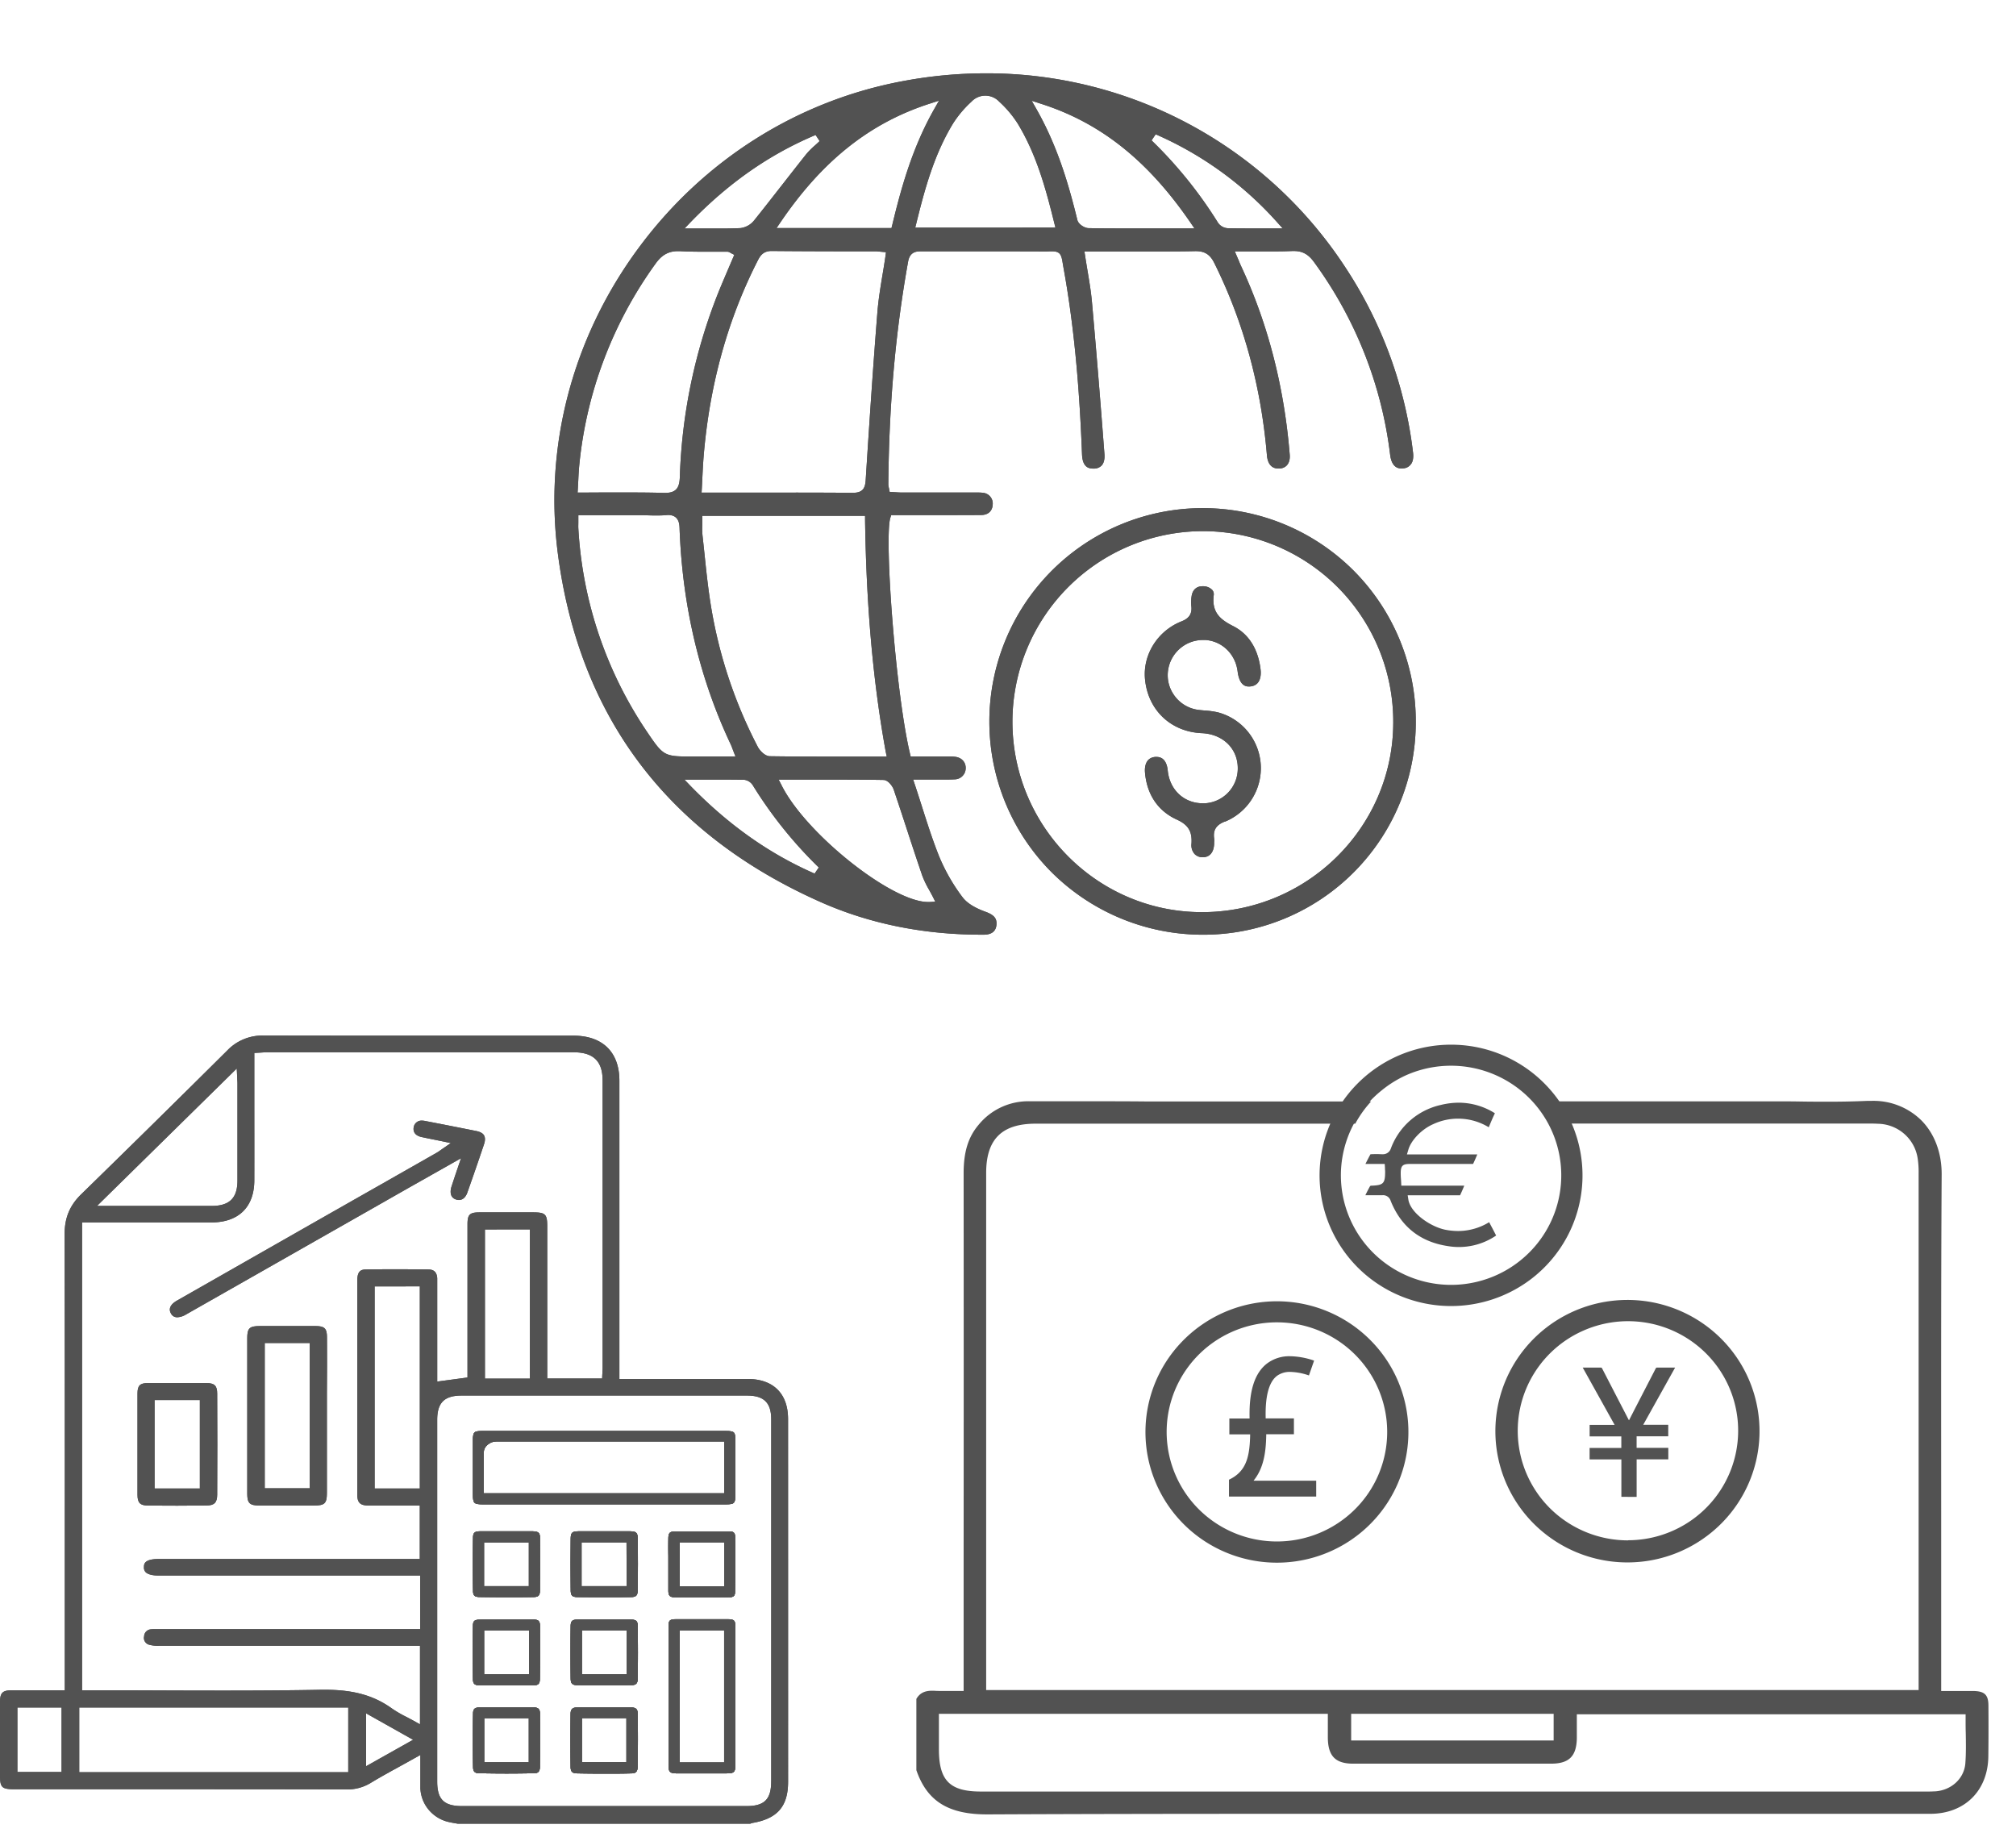 <svg xmlns="http://www.w3.org/2000/svg" width="220" height="200" fill="none"><g fill="#525252" clip-path="url(#a)"><path d="M154.2 49.38a46.663 46.663 0 0 0-7.305-20.08A46.753 46.753 0 0 0 107.563 8c-2.96.005-5.913.277-8.824.814C87.091 10.93 76.743 17.456 69.6 27.18c-7.142 9.725-10.255 21.573-8.714 33.298 2.336 17.768 11.974 30.537 28.646 37.948 5.328 2.369 11.242 3.571 17.584 3.571h.25c.61 0 1.332-.204 1.379-1.137.026-.566-.165-.99-1.198-1.363-1.22-.443-2.033-.962-2.507-1.586a20.252 20.252 0 0 1-2.562-4.474c-.701-1.755-1.267-3.53-1.866-5.411-.252-.79-.511-1.603-.783-2.422l-.18-.535h3.053c.571 0 1.035 0 1.46-.023a1.22 1.22 0 0 0 1.22-1.149c.046-.685-.407-1.22-1.139-1.311a5.552 5.552 0 0 0-.718-.037h-4.148l-.073-.311c-1.576-6.615-2.828-23.633-2.14-25.746l.09-.28h5.968c1.542 0 2.731 0 3.851-.012.761 0 1.23-.438 1.259-1.157a1.173 1.173 0 0 0-1.066-1.267 4.229 4.229 0 0 0-.555-.029h-8.232c-.26 0-.515-.018-.759-.034l-.315-.019-.317-.016-.061-.311a3.723 3.723 0 0 0-.04-.187 1.359 1.359 0 0 1-.047-.313c.073-8.69.78-16.654 2.163-24.34.203-1.1.966-1.1 1.423-1.1h7.914c1.807 0 3.613.003 5.418.01h.063c.23 0 .425 0 .588-.01h.327c.923 0 1.001.473 1.143 1.335.026.153.055.328.091.529 1.066 5.898 1.704 12.33 2.007 20.273.053 1.391.688 1.57 1.234 1.57h.031a1.162 1.162 0 0 0 .878-.336c.242-.266.348-.697.305-1.248-.482-6.32-.915-11.592-1.364-16.605-.102-1.12-.285-2.222-.482-3.39-.089-.543-.181-1.092-.266-1.65l-.071-.467h7.291c1.917 0 3.395 0 4.796-.032h.067c.972 0 1.554.37 2.007 1.277 3.18 6.377 5.116 13.44 5.752 20.993.057.663.32 1.452 1.249 1.452h.154c.753-.063 1.157-.628 1.086-1.511-.594-7.34-2.354-14.21-5.236-20.424a11.812 11.812 0 0 1-.311-.717c-.061-.143-.126-.3-.203-.474l-.244-.568h4.016c.886 0 1.604-.012 2.265-.042h.166c.928 0 1.582.355 2.186 1.19a44.635 44.635 0 0 1 8.318 21.03c.181 1.502.986 1.506 1.253 1.506.072 0 .145-.005.217-.013a1.089 1.089 0 0 0 .765-.406c.246-.277.335-.745.264-1.32ZM75.367 24.238c4.146-4.282 8.605-7.394 13.637-9.509l.439.667c-.16.157-.327.31-.494.46a8.47 8.47 0 0 0-.964.966c-.872 1.096-1.75 2.22-2.6 3.309-1.017 1.297-2.06 2.643-3.11 3.947-.37.451-.9.743-1.48.813-.652.03-1.347.045-2.254.045h-3.842l.668-.698Zm21.261 3.724c-.1.671-.203 1.336-.315 1.979-.234 1.423-.453 2.747-.563 4.106-.427 5.356-.813 11.01-1.279 18.33-.055.887-.305 1.4-1.409 1.4h-.03a853.873 853.873 0 0 0-6.913-.023h-9.557l.025-.429c.022-.407.04-.79.059-1.175.04-.83.079-1.613.144-2.406.645-7.773 2.643-14.955 5.923-21.353.248-.484.588-1.002 1.476-1.002h.022c2.719.028 5.49.032 8.156.038h3.22c.132.002.264.012.395.029l.27.026.431.037-.055.443Zm.143 54.598h-5.614c-2.115 0-4.615 0-7.13-.038-.55 0-1.107-.61-1.328-1.017a50.983 50.983 0 0 1-5.05-14.984c-.343-1.987-.556-4.02-.761-5.989-.074-.703-.147-1.407-.226-2.109a8.197 8.197 0 0 1-.02-1.163v-.97h17.76v.407c.134 9.454.874 17.76 2.265 25.39l.104.473ZM63.057 53.33c.019-.304.033-.597.047-.885.03-.61.06-1.202.12-1.794a44.983 44.983 0 0 1 8.304-21.863c.49-.684 1.163-1.381 2.44-1.381h.242c.903.055 1.816.06 2.51.06h2.644a.61.61 0 0 1 .336.115l.093.053.338.172-.149.348c-.161.378-.323.757-.486 1.135-.345.813-.703 1.643-1.04 2.47a59.463 59.463 0 0 0-4.27 20.32c-.04 1.054-.32 1.707-1.603 1.707h-.128c-1.11-.033-2.326-.047-3.822-.047h-2.52c-.872 0-1.752.01-2.643.01h-.439l.026-.42Zm7.64 26.66a44.03 44.03 0 0 1-7.585-22.341c-.012-.204 0-.407 0-.643V56.229h6.865c.28 0 .56 0 .843.01.283.01.553.013.83.013.407 0 .73-.013 1.035-.037.072-.01.145-.016.217-.018 1.206 0 1.243 1.016 1.257 1.444.3 8.453 2.18 16.392 5.583 23.59.061.13.108.256.175.428.035.096.075.204.128.34l.216.553h-4.782c-2.955.008-3.089-.063-4.783-2.562ZM88.897 95.33c-4.94-2.161-9.37-5.287-13.535-9.558l-.673-.7h3.66c.845 0 1.848 0 2.87.023a1.301 1.301 0 0 1 .946.62 46.772 46.772 0 0 0 7.186 8.948l-.454.667Zm8.641-9.137c.496 1.465.984 2.955 1.456 4.399.53 1.627 1.08 3.294 1.641 4.934.204.54.453 1.063.746 1.561.134.244.273.497.407.753l.278.555-.61.035h-.176c-4.002 0-13.42-7.525-16.006-12.773l-.303-.584h4.973c1.924 0 4.193 0 6.458.038.539.003 1.012.714 1.136 1.076v.006Zm-.177-61.618-.075.311H84.744l.431-.636c4.575-6.728 9.76-10.842 16.301-12.946l.994-.32-.516.908c-2.45 4.313-3.654 8.81-4.591 12.685v-.002Zm2.516.267.126-.505c.935-3.793 1.946-7.475 3.987-10.841a11.858 11.858 0 0 1 2.019-2.398 2.075 2.075 0 0 1 3.036 0 11.843 11.843 0 0 1 2.017 2.392c2.033 3.347 3.049 7.038 3.987 10.841l.126.504-15.298.007Zm25.924.083h-3.254c-1.026 0-2.378 0-3.743-.03-.449 0-1.12-.426-1.232-.88-.949-3.877-2.149-8.028-4.473-12.12l-.512-.902.98.32c6.506 2.067 11.695 6.19 16.347 12.977l.435.637-4.548-.002Zm13.263 0h-2.475c-.712 0-1.649 0-2.609-.022a1.384 1.384 0 0 1-1.059-.594 47.148 47.148 0 0 0-7.253-8.989l.448-.665a38.236 38.236 0 0 1 13.251 9.593l.609.679-.912-.002Z"/><path d="M154.2 49.38a46.663 46.663 0 0 0-7.305-20.08A46.753 46.753 0 0 0 107.563 8c-2.96.005-5.913.277-8.824.814C87.091 10.93 76.743 17.456 69.6 27.18c-7.142 9.725-10.255 21.573-8.714 33.298 2.336 17.768 11.974 30.537 28.646 37.948 5.328 2.369 11.242 3.571 17.584 3.571h.25c.61 0 1.332-.204 1.379-1.137.026-.566-.165-.99-1.198-1.363-1.22-.443-2.033-.962-2.507-1.586a20.252 20.252 0 0 1-2.562-4.474c-.701-1.755-1.267-3.53-1.866-5.411-.252-.79-.511-1.603-.783-2.422l-.18-.535h3.053c.571 0 1.035 0 1.46-.023a1.22 1.22 0 0 0 1.22-1.149c.046-.685-.407-1.22-1.139-1.311a5.552 5.552 0 0 0-.718-.037h-4.148l-.073-.311c-1.576-6.615-2.828-23.633-2.14-25.746l.09-.28h5.968c1.542 0 2.731 0 3.851-.012.761 0 1.23-.438 1.259-1.157a1.173 1.173 0 0 0-1.066-1.267 4.229 4.229 0 0 0-.555-.029h-8.232c-.26 0-.515-.018-.759-.034l-.315-.019-.317-.016-.061-.311a3.723 3.723 0 0 0-.04-.187 1.359 1.359 0 0 1-.047-.313c.073-8.69.78-16.654 2.163-24.34.203-1.1.966-1.1 1.423-1.1h7.914c1.807 0 3.613.003 5.418.01h.063c.23 0 .425 0 .588-.01h.327c.923 0 1.001.473 1.143 1.335.026.153.055.328.091.529 1.066 5.898 1.704 12.33 2.007 20.273.053 1.391.688 1.57 1.234 1.57h.031a1.162 1.162 0 0 0 .878-.336c.242-.266.348-.697.305-1.248-.482-6.32-.915-11.592-1.364-16.605-.102-1.12-.285-2.222-.482-3.39-.089-.543-.181-1.092-.266-1.65l-.071-.467h7.291c1.917 0 3.395 0 4.796-.032h.067c.972 0 1.554.37 2.007 1.277 3.18 6.377 5.116 13.44 5.752 20.993.057.663.32 1.452 1.249 1.452h.154c.753-.063 1.157-.628 1.086-1.511-.594-7.34-2.354-14.21-5.236-20.424a11.812 11.812 0 0 1-.311-.717c-.061-.143-.126-.3-.203-.474l-.244-.568h4.016c.886 0 1.604-.012 2.265-.042h.166c.928 0 1.582.355 2.186 1.19a44.635 44.635 0 0 1 8.318 21.03c.181 1.502.986 1.506 1.253 1.506.072 0 .145-.005.217-.013a1.089 1.089 0 0 0 .765-.406c.246-.277.335-.745.264-1.32ZM75.367 24.238c4.146-4.282 8.605-7.394 13.637-9.509l.439.667c-.16.157-.327.31-.494.46a8.47 8.47 0 0 0-.964.966c-.872 1.096-1.75 2.22-2.6 3.309-1.017 1.297-2.06 2.643-3.11 3.947-.37.451-.9.743-1.48.813-.652.03-1.347.045-2.254.045h-3.842l.668-.698Zm21.261 3.724c-.1.671-.203 1.336-.315 1.979-.234 1.423-.453 2.747-.563 4.106-.427 5.356-.813 11.01-1.279 18.33-.055.887-.305 1.4-1.409 1.4h-.03a853.873 853.873 0 0 0-6.913-.023h-9.557l.025-.429c.022-.407.04-.79.059-1.175.04-.83.079-1.613.144-2.406.645-7.773 2.643-14.955 5.923-21.353.248-.484.588-1.002 1.476-1.002h.022c2.719.028 5.49.032 8.156.038h3.22c.132.002.264.012.395.029l.27.026.431.037-.055.443Zm.143 54.598h-5.614c-2.115 0-4.615 0-7.13-.038-.55 0-1.107-.61-1.328-1.017a50.983 50.983 0 0 1-5.05-14.984c-.343-1.987-.556-4.02-.761-5.989-.074-.703-.147-1.407-.226-2.109a8.197 8.197 0 0 1-.02-1.163v-.97h17.76v.407c.134 9.454.874 17.76 2.265 25.39l.104.473ZM63.057 53.33c.019-.304.033-.597.047-.885.03-.61.06-1.202.12-1.794a44.983 44.983 0 0 1 8.304-21.863c.49-.684 1.163-1.381 2.44-1.381h.242c.903.055 1.816.06 2.51.06h2.644a.61.61 0 0 1 .336.115l.093.053.338.172-.149.348c-.161.378-.323.757-.486 1.135-.345.813-.703 1.643-1.04 2.47a59.463 59.463 0 0 0-4.27 20.32c-.04 1.054-.32 1.707-1.603 1.707h-.128c-1.11-.033-2.326-.047-3.822-.047h-2.52c-.872 0-1.752.01-2.643.01h-.439l.026-.42Zm7.64 26.66a44.03 44.03 0 0 1-7.585-22.341c-.012-.204 0-.407 0-.643V56.229h6.865c.28 0 .56 0 .843.01.283.01.553.013.83.013.407 0 .73-.013 1.035-.037.072-.01.145-.016.217-.018 1.206 0 1.243 1.016 1.257 1.444.3 8.453 2.18 16.392 5.583 23.59.061.13.108.256.175.428.035.096.075.204.128.34l.216.553h-4.782c-2.955.008-3.089-.063-4.783-2.562ZM88.897 95.33c-4.94-2.161-9.37-5.287-13.535-9.558l-.673-.7h3.66c.845 0 1.848 0 2.87.023a1.301 1.301 0 0 1 .946.62 46.772 46.772 0 0 0 7.186 8.948l-.454.667Zm8.641-9.137c.496 1.465.984 2.955 1.456 4.399.53 1.627 1.08 3.294 1.641 4.934.204.54.453 1.063.746 1.561.134.244.273.497.407.753l.278.555-.61.035h-.176c-4.002 0-13.42-7.525-16.006-12.773l-.303-.584h4.973c1.924 0 4.193 0 6.458.038.539.003 1.012.714 1.136 1.076v.006Zm-.177-61.618-.075.311H84.744l.431-.636c4.575-6.728 9.76-10.842 16.301-12.946l.994-.32-.516.908c-2.45 4.313-3.654 8.81-4.591 12.685v-.002Zm2.516.267.126-.505c.935-3.793 1.946-7.475 3.987-10.841a11.858 11.858 0 0 1 2.019-2.398 2.075 2.075 0 0 1 3.036 0 11.843 11.843 0 0 1 2.017 2.392c2.033 3.347 3.049 7.038 3.987 10.841l.126.504-15.298.007Zm25.924.083h-3.254c-1.026 0-2.378 0-3.743-.03-.449 0-1.12-.426-1.232-.88-.949-3.877-2.149-8.028-4.473-12.12l-.512-.902.98.32c6.506 2.067 11.695 6.19 16.347 12.977l.435.637-4.548-.002Zm13.263 0h-2.475c-.712 0-1.649 0-2.609-.022a1.384 1.384 0 0 1-1.059-.594 47.148 47.148 0 0 0-7.253-8.989l.448-.665a38.236 38.236 0 0 1 13.251 9.593l.609.679-.912-.002Z"/><path d="M147.708 62.259a23.284 23.284 0 0 0-32.934.023 23.296 23.296 0 0 0 .024 32.94A23.405 23.405 0 0 0 131.415 102a23.181 23.181 0 0 0 23.084-23.204 23.264 23.264 0 0 0-6.791-16.537ZM131.18 99.537h-.065c-11.399-.025-20.654-9.38-20.632-20.834a20.817 20.817 0 0 1 20.788-20.743h.01a20.79 20.79 0 0 1 20.76 20.911c-.025 11.397-9.382 20.666-20.861 20.666Z"/><path d="M147.708 62.259a23.284 23.284 0 0 0-32.934.023 23.296 23.296 0 0 0 .024 32.94A23.405 23.405 0 0 0 131.415 102a23.181 23.181 0 0 0 23.084-23.204 23.264 23.264 0 0 0-6.791-16.537ZM131.18 99.537h-.065c-11.399-.025-20.654-9.38-20.632-20.834a20.817 20.817 0 0 1 20.788-20.743h.01a20.79 20.79 0 0 1 20.76 20.911c-.025 11.397-9.382 20.666-20.861 20.666Z"/><path d="M133.652 89.656c-.933.364-1.289.933-1.155 1.846.013.129.013.258 0 .386v.153c-.024.956-.478 1.505-1.246 1.505a1.2 1.2 0 0 1-.899-.364 1.451 1.451 0 0 1-.331-1.115c.091-1.346-.35-2.066-1.627-2.643-2.033-.94-3.233-2.709-3.444-5.119-.041-.476-.017-1.598 1.108-1.706.051-.003.103-.003.154 0 .891 0 1.153.813 1.22 1.478.204 2.11 1.771 3.582 3.827 3.582h.215a3.8 3.8 0 0 0 3.601-3.824c0-2.153-1.626-3.727-3.922-3.829-3.377-.146-5.868-2.503-6.199-5.865-.265-2.688 1.364-5.287 3.959-6.326.61-.242 1.219-.63 1.091-1.678a4.126 4.126 0 0 1 .037-1.104c.108-.674.539-1.06 1.185-1.06h.09a1.36 1.36 0 0 1 .974.407.73.73 0 0 1 .143.27c.027.1.033.203.017.305-.254 1.98.869 2.727 2.143 3.378 2.123 1.086 2.788 3.165 2.969 4.714.061.508.077 1.706-1.063 1.853a1.767 1.767 0 0 1-.204.012c-.258 0-1.031 0-1.238-1.65-.24-1.889-1.686-3.298-3.515-3.426h-.275a3.85 3.85 0 0 0-3.799 4.391c.08.541.277 1.058.578 1.515a3.815 3.815 0 0 0 2.725 1.722c.232.029.468.05.701.071.489.027.975.095 1.452.204a6.302 6.302 0 0 1 4.657 5.699 6.31 6.31 0 0 1-3.919 6.23l-.01-.012Z"/><path d="M133.652 89.656c-.933.364-1.289.933-1.155 1.846.013.129.013.258 0 .386v.153c-.024.956-.478 1.505-1.246 1.505a1.2 1.2 0 0 1-.899-.364 1.451 1.451 0 0 1-.331-1.115c.091-1.346-.35-2.066-1.627-2.643-2.033-.94-3.233-2.709-3.444-5.119-.041-.476-.017-1.598 1.108-1.706.051-.003.103-.003.154 0 .891 0 1.153.813 1.22 1.478.204 2.11 1.771 3.582 3.827 3.582h.215a3.8 3.8 0 0 0 3.601-3.824c0-2.153-1.626-3.727-3.922-3.829-3.377-.146-5.868-2.503-6.199-5.865-.265-2.688 1.364-5.287 3.959-6.326.61-.242 1.219-.63 1.091-1.678a4.126 4.126 0 0 1 .037-1.104c.108-.674.539-1.06 1.185-1.06h.09a1.36 1.36 0 0 1 .974.407.73.73 0 0 1 .143.27c.027.1.033.203.017.305-.254 1.98.869 2.727 2.143 3.378 2.123 1.086 2.788 3.165 2.969 4.714.061.508.077 1.706-1.063 1.853a1.767 1.767 0 0 1-.204.012c-.258 0-1.031 0-1.238-1.65-.24-1.889-1.686-3.298-3.515-3.426h-.275a3.85 3.85 0 0 0-3.799 4.391c.08.541.277 1.058.578 1.515a3.815 3.815 0 0 0 2.725 1.722c.232.029.468.05.701.071.489.027.975.095 1.452.204a6.302 6.302 0 0 1 4.657 5.699 6.31 6.31 0 0 1-3.919 6.23l-.01-.012Z"/><g clip-path="url(#b)"><path d="M85.998 154.848c0-2.772-1.611-4.366-4.412-4.37H67.592v-32.546c0-3.112-1.825-4.914-5.01-4.916H45.682c-4.956 0-10.85 0-16.92-.014a5.35 5.35 0 0 0-2.158.4 5.267 5.267 0 0 0-1.805 1.232 2484.52 2484.52 0 0 1-15.927 15.68c-1.26 1.225-1.823 2.575-1.819 4.368.023 12.373.02 24.961.018 37.111v12.653H1.368c-1.095 0-1.368.257-1.368 1.331v7.903c0 1.394.182 1.571 1.633 1.571h15.321c6.145 0 13.424 0 20.828.02a4.912 4.912 0 0 0 2.668-.71c1.058-.642 2.133-1.23 3.267-1.854l1.466-.814.69-.384v3.62c.032.854.345 1.676.892 2.339a4.005 4.005 0 0 0 2.14 1.341c.226.056.45.098.724.142l.308.056H81.88a1.09 1.09 0 0 1 .261-.085c2.704-.47 3.858-1.815 3.86-4.477 0-13.202 0-26.401-.002-39.597Zm-79.28 38.519h-4.82v-7.035h4.82v7.035Zm19.118-76.764.052 1.016v.063c0 .108.025.312.025.517v10.617c0 1.92-.868 2.776-2.8 2.779H10.588l15.247-14.992Zm12.167 76.788H8.647v-7.061h29.356v7.061Zm1.946-.655v-5.771l5.13 2.886-5.13 2.885Zm6.807-54.209a299.44 299.44 0 0 0-3.492-.02c-1.122 0-2.24 0-3.308.022-.629 0-.969.222-.969 1.267v23.272c0 .908.307 1.214 1.224 1.223h5.599v5.833H17.32c-1.611 0-1.611.582-1.611.888a.712.712 0 0 0 .196.559c.225.222.723.36 1.403.36h28.54v5.844H16.94c-.15-.001-.301.006-.45.02a.825.825 0 0 0-.54.242.787.787 0 0 0-.225.538.75.75 0 0 0 .094.568.772.772 0 0 0 .472.339c.338.089.689.127 1.039.111h28.503v8.573l-.691-.386c-.255-.142-.51-.273-.76-.407-.56-.273-1.099-.586-1.613-.936-1.969-1.419-4.21-2.042-7.268-2.042h-.45c-3.11.059-6.497.086-10.658.086-2.324 0-4.645-.005-6.964-.015-2.32-.011-4.64-.016-6.96-.016H8.956v-51.053h14.102c2.979 0 4.689-1.678 4.695-4.595.007-2.916 0-5.8 0-8.701v-5.199l.433-.024.34-.02c.21-.015.408-.029.609-.029h33.458c2.158 0 3.165.972 3.168 3.063v31.338c.003.164-.004.328-.02.491.001.087-.003.175-.014.262l-.018.444H59.72V133.85c0-1.361-.191-1.554-1.577-1.554h-5.775c-1.113 0-1.352.222-1.352 1.319v16.703l-3.303.444v-11.281c-.05-.837-.57-.943-.957-.954Zm-.942 1.846v22.06h-4.93v-22.055l4.93-.005Zm12.009-6.215v16.282H52.92v-16.277l4.903-.005Zm26.336 60.216c0 1.976-.73 2.713-2.704 2.713H50.427c-1.98 0-2.717-.73-2.717-2.686v-39.449c0-1.886.777-2.663 2.674-2.663h31.124c1.86 0 2.652.779 2.652 2.601v39.484Z"/><path d="M85.998 154.848c0-2.772-1.611-4.366-4.412-4.37H67.592v-32.546c0-3.112-1.825-4.914-5.01-4.916H45.682c-4.956 0-10.85 0-16.92-.014a5.35 5.35 0 0 0-2.158.4 5.267 5.267 0 0 0-1.805 1.232 2484.52 2484.52 0 0 1-15.927 15.68c-1.26 1.225-1.823 2.575-1.819 4.368.023 12.373.02 24.961.018 37.111v12.653H1.368c-1.095 0-1.368.257-1.368 1.331v7.903c0 1.394.182 1.571 1.633 1.571h15.321c6.145 0 13.424 0 20.828.02a4.912 4.912 0 0 0 2.668-.71c1.058-.642 2.133-1.23 3.267-1.854l1.466-.814.69-.384v3.62c.032.854.345 1.676.892 2.339a4.005 4.005 0 0 0 2.14 1.341c.226.056.45.098.724.142l.308.056H81.88a1.09 1.09 0 0 1 .261-.085c2.704-.47 3.858-1.815 3.86-4.477 0-13.202 0-26.401-.002-39.597Zm-79.28 38.519h-4.82v-7.035h4.82v7.035Zm19.118-76.764.052 1.016v.063c0 .108.025.312.025.517v10.617c0 1.92-.868 2.776-2.8 2.779H10.588l15.247-14.992Zm12.167 76.788H8.647v-7.061h29.356v7.061Zm1.946-.655v-5.771l5.13 2.886-5.13 2.885Zm6.807-54.209a299.44 299.44 0 0 0-3.492-.02c-1.122 0-2.24 0-3.308.022-.629 0-.969.222-.969 1.267v23.272c0 .908.307 1.214 1.224 1.223h5.599v5.833H17.32c-1.611 0-1.611.582-1.611.888a.712.712 0 0 0 .196.559c.225.222.723.36 1.403.36h28.54v5.844H16.94c-.15-.001-.301.006-.45.02a.825.825 0 0 0-.54.242.787.787 0 0 0-.225.538.75.75 0 0 0 .094.568.772.772 0 0 0 .472.339c.338.089.689.127 1.039.111h28.503v8.573l-.691-.386c-.255-.142-.51-.273-.76-.407-.56-.273-1.099-.586-1.613-.936-1.969-1.419-4.21-2.042-7.268-2.042h-.45c-3.11.059-6.497.086-10.658.086-2.324 0-4.645-.005-6.964-.015-2.32-.011-4.64-.016-6.96-.016H8.956v-51.053h14.102c2.979 0 4.689-1.678 4.695-4.595.007-2.916 0-5.8 0-8.701v-5.199l.433-.024.34-.02c.21-.015.408-.029.609-.029h33.458c2.158 0 3.165.972 3.168 3.063v31.338c.003.164-.004.328-.02.491.001.087-.003.175-.014.262l-.018.444H59.72V133.85c0-1.361-.191-1.554-1.577-1.554h-5.775c-1.113 0-1.352.222-1.352 1.319v16.703l-3.303.444v-11.281c-.05-.837-.57-.943-.957-.954Zm-.942 1.846v22.06h-4.93v-22.055l4.93-.005Zm12.009-6.215v16.282H52.92v-16.277l4.903-.005Zm26.336 60.216c0 1.976-.73 2.713-2.704 2.713H50.427c-1.98 0-2.717-.73-2.717-2.686v-39.449c0-1.886.777-2.663 2.674-2.663h31.124c1.86 0 2.652.779 2.652 2.601v39.484Z"/><path d="M52.826 124.847A302.113 302.113 0 0 1 51 130.136c-.106.304-.37.812-.922.812a1.022 1.022 0 0 1-.358-.071c-.737-.268-.534-1.109-.462-1.347.13-.408.268-.817.421-1.283l.631-1.856-2.532 1.432-2.911 1.645-24.365 13.858-.248.142a1.976 1.976 0 0 1-.901.277.776.776 0 0 1-.428-.113.779.779 0 0 1-.28-.322c-.344-.637.18-1.11.692-1.398l16.583-9.45 5.536-3.143 6.218-3.54c.13-.077.256-.16.376-.251l.268-.189.877-.603-1.061-.222-.762-.154a92.092 92.092 0 0 1-1.363-.281c-.387-.083-1.011-.34-.856-1.11a.862.862 0 0 1 .908-.682c.09.001.178.009.266.025 2.028.388 3.882.757 5.648 1.109.426.087.71.245.843.471.133.226.142.551.007.955Z"/><path d="M52.826 124.847A302.113 302.113 0 0 1 51 130.136c-.106.304-.37.812-.922.812a1.022 1.022 0 0 1-.358-.071c-.737-.268-.534-1.109-.462-1.347.13-.408.268-.817.421-1.283l.631-1.856-2.532 1.432-2.911 1.645-24.365 13.858-.248.142a1.976 1.976 0 0 1-.901.277.776.776 0 0 1-.428-.113.779.779 0 0 1-.28-.322c-.344-.637.18-1.11.692-1.398l16.583-9.45 5.536-3.143 6.218-3.54c.13-.077.256-.16.376-.251l.268-.189.877-.603-1.061-.222-.762-.154a92.092 92.092 0 0 1-1.363-.281c-.387-.083-1.011-.34-.856-1.11a.862.862 0 0 1 .908-.682c.09.001.178.009.266.025 2.028.388 3.882.757 5.648 1.109.426.087.71.245.843.471.133.226.142.551.007.955ZM35.682 145.949c0-.988-.261-1.241-1.255-1.245h-6.038c-1.172 0-1.408.222-1.408 1.361v16.892c0 1.083.252 1.331 1.351 1.331h5.942c1.151 0 1.397-.222 1.399-1.36v-10.884c.014-2.033.027-4.064.009-6.095Zm-1.886 16.459h-4.905v-15.853h4.905v15.853Z"/><path d="M35.682 145.949c0-.988-.261-1.241-1.255-1.245h-6.038c-1.172 0-1.408.222-1.408 1.361v16.892c0 1.083.252 1.331 1.351 1.331h5.942c1.151 0 1.397-.222 1.399-1.36v-10.884c.014-2.033.027-4.064.009-6.095Zm-1.886 16.459h-4.905v-15.853h4.905v15.853ZM23.702 152.082c0-.87-.29-1.152-1.176-1.158h-6.371c-.886 0-1.152.273-1.152 1.154v11.032c0 .888.286 1.176 1.152 1.183 1.051.009 2.11.013 3.179.013 1.068 0 2.129-.007 3.183-.02.872 0 1.18-.315 1.185-1.176.02-3.59.02-7.31 0-11.028Zm-1.895 10.346H16.87v-9.647h4.939v9.647Z"/><path d="M23.702 152.082c0-.87-.29-1.152-1.176-1.158h-6.371c-.886 0-1.152.273-1.152 1.154v11.032c0 .888.286 1.176 1.152 1.183 1.051.009 2.11.013 3.179.013 1.068 0 2.129-.007 3.183-.02.872 0 1.18-.315 1.185-1.176.02-3.59.02-7.31 0-11.028Zm-1.895 10.346H16.87v-9.647h4.939v9.647ZM80.243 157.205c0-.954-.09-1.043-1.06-1.045H52.63c-.902 0-1.014.104-1.019 1.003v5.856c0 1.052.088 1.136 1.154 1.136h26.379c1.014 0 1.097-.082 1.1-1.096.006-2.133.006-4.047 0-5.854Zm-1.203 5.752H52.778v-1.603c0-.95 0-1.931.016-2.897 0-.566.539-.956.901-1.083.16-.055.327-.083.496-.082h24.85v5.665Z"/><path d="M80.243 157.205c0-.954-.09-1.043-1.06-1.045H52.63c-.902 0-1.014.104-1.019 1.003v5.856c0 1.052.088 1.136 1.154 1.136h26.379c1.014 0 1.097-.082 1.1-1.096.006-2.133.006-4.047 0-5.854Zm-1.203 5.752H52.778v-1.603c0-.95 0-1.931.016-2.897 0-.566.539-.956.901-1.083.16-.055.327-.083.496-.082h24.85v5.665Z"/><path d="M80.243 157.205c0-.954-.09-1.043-1.06-1.045H52.63c-.902 0-1.014.104-1.019 1.003v5.856c0 1.052.088 1.136 1.154 1.136h26.379c1.014 0 1.097-.082 1.1-1.096.006-2.133.006-4.047 0-5.854Zm-1.203 5.752H52.778v-1.603c0-.95 0-1.931.016-2.897 0-.566.539-.956.901-1.083.16-.055.327-.083.496-.082h24.85v5.665Z"/><path d="M80.243 157.205c0-.954-.09-1.043-1.06-1.045H52.63c-.902 0-1.014.104-1.019 1.003v5.856c0 1.052.088 1.136 1.154 1.136h26.379c1.014 0 1.097-.082 1.1-1.096.006-2.133.006-4.047 0-5.854Zm-1.203 5.752H52.778v-1.603c0-.95 0-1.931.016-2.897 0-.566.539-.956.901-1.083.16-.055.327-.083.496-.082h24.85v5.665ZM79.917 193.797Zm.322-16.246v-.222c-.027-.537-.198-.626-.901-.63h-5.426c-.723 0-.915.068-.955.577v15.322c-.004.157.007.314.034.469a.788.788 0 0 0 .022.086.403.403 0 0 0 .311.304c.186.045.377.065.568.058h5.416c.798 0 .938-.138.94-.921.004-5.48.004-10.404-.01-15.052v.009Zm-1.217 14.785h-4.86V177.92h4.86v14.416Z"/><path d="M80.239 177.542v-.222c-.034-.513-.21-.597-.901-.604h-5.426c-.71 0-.901.067-.955.551v15.331c-.004.157.007.314.034.469a.788.788 0 0 0 .022.086.403.403 0 0 0 .311.304c.186.045.377.065.568.058h5.416c.798 0 .938-.137.94-.921.004-5.48.004-10.404-.01-15.052Zm-1.217 14.788h-4.86v-14.41h4.86v14.41Z"/><path d="M80.239 177.542v-.222c-.027-.537-.198-.626-.901-.63h-5.426c-.723 0-.915.069-.955.577v15.331c-.004.157.007.314.034.469a.788.788 0 0 0 .022.086.403.403 0 0 0 .311.304c.186.046.377.065.568.058h5.416c.798 0 .938-.137.94-.921.004-5.48.004-10.404-.01-15.052Zm-1.217 14.786h-4.86V177.92h4.86v14.408Z"/><path d="M80.239 177.542v-.222c-.027-.537-.198-.626-.901-.63h-5.426c-.723 0-.915.069-.955.577v15.331c-.004.157.007.314.034.469a.788.788 0 0 0 .022.086.439.439 0 0 0 .311.304c.186.046.377.065.568.058h5.416c.798 0 .938-.137.94-.921.004-5.48.004-10.404-.01-15.052Zm-1.217 14.786h-4.86V177.9h4.86v14.428ZM58.922 167.811c0-.479-.114-.697-.788-.708h-5.752c-.636 0-.75.222-.757.666a157.183 157.183 0 0 0 0 5.835c0 .493.162.655.676.666 1.016.016 2.027.025 2.987.025s1.94 0 2.93-.022c.531 0 .695-.167.702-.709.023-1.951.023-3.886.002-5.753Zm-1.207 5.278h-4.896v-4.787h4.896v4.787Z"/><path d="M58.922 167.811c0-.479-.114-.697-.788-.708h-5.752c-.636 0-.75.222-.757.666a157.183 157.183 0 0 0 0 5.835c0 .493.162.655.676.666 1.016.016 2.027.025 2.987.025s1.94 0 2.93-.022c.531 0 .695-.167.702-.709.023-1.951.023-3.886.002-5.753Zm-1.207 5.278h-4.896v-4.787h4.896v4.787Z"/><path d="M58.922 167.811c0-.479-.114-.697-.788-.708h-5.752c-.636 0-.75.222-.757.666a157.183 157.183 0 0 0 0 5.835c0 .493.162.655.676.666 1.016.016 2.027.025 2.987.025s1.94 0 2.93-.022c.531 0 .695-.167.702-.709.023-1.951.023-3.886.002-5.753Zm-1.207 5.278h-4.896v-4.787h4.896v4.787Z"/><path d="M58.922 167.811c0-.479-.114-.697-.788-.708h-5.752c-.636 0-.75.222-.757.666a157.183 157.183 0 0 0 0 5.835c0 .493.162.655.676.666 1.016.016 2.027.025 2.987.025s1.94 0 2.93-.022c.531 0 .695-.167.702-.709.023-1.951.023-3.886.002-5.753Zm-1.207 5.278h-4.896v-4.787h4.896v4.787ZM69.59 167.886c0-.614-.168-.774-.813-.783h-5.664c-.7 0-.822.2-.831.764-.02 1.882-.02 3.789 0 5.669 0 .557.16.73.676.739.919.015 1.917.022 2.965.022 1.01 0 1.96 0 2.954-.022.536 0 .7-.178.71-.722.033-1.991.033-3.795.004-5.667Zm-6.13 5.203v-4.794h4.912l.011 4.794H63.46Z"/><path d="M69.59 167.886c0-.614-.168-.774-.813-.783h-5.664c-.7 0-.822.2-.831.764-.02 1.882-.02 3.789 0 5.669 0 .557.16.73.676.739.919.015 1.917.022 2.965.022 1.01 0 1.96 0 2.954-.022.536 0 .7-.178.71-.722.033-1.991.033-3.795.004-5.667Zm-6.13 5.203v-4.794h4.912l.011 4.794H63.46Z"/><path d="M69.59 167.886c0-.614-.168-.774-.813-.783h-5.664c-.7 0-.822.2-.831.764-.02 1.882-.02 3.789 0 5.669 0 .557.16.73.676.739.919.015 1.917.022 2.965.022 1.01 0 1.96 0 2.954-.022.536 0 .7-.178.71-.722.033-1.991.033-3.795.004-5.667Zm-6.13 5.203v-4.794h4.912l.011 4.794H63.46Z"/><path d="M69.59 167.886c0-.614-.168-.774-.813-.783h-5.664c-.7 0-.822.2-.831.764-.02 1.882-.02 3.789 0 5.669 0 .557.16.73.676.739.919.015 1.917.022 2.965.022 1.01 0 1.96 0 2.954-.022.536 0 .7-.178.71-.722.033-1.991.033-3.795.004-5.667Zm-6.13 5.203v-4.794h4.912l.011 4.794H63.46ZM58.925 187.042c0-.554-.176-.719-.775-.73h-5.752c-.647.014-.764.222-.771.666a147.705 147.705 0 0 0 0 5.829c0 .506.18.688.656.695 1.097.02 2.081.031 3.005.031.924 0 1.929-.011 2.988-.031.392 0 .635-.127.642-.702.023-1.782.025-3.72.007-5.758Zm-1.215 5.274h-4.873v-4.83h4.873v4.83Z"/><path d="M58.925 187.042c0-.554-.176-.719-.775-.73h-5.752c-.647.014-.764.222-.771.666a147.705 147.705 0 0 0 0 5.829c0 .506.18.688.656.695 1.097.02 2.081.031 3.005.031.924 0 1.929-.011 2.988-.031.392 0 .635-.127.642-.702.023-1.782.025-3.72.007-5.758Zm-1.215 5.274h-4.873v-4.83h4.873v4.83Z"/><path d="M58.925 187.042c0-.554-.176-.719-.775-.73h-5.752c-.647.014-.764.222-.771.666a147.705 147.705 0 0 0 0 5.829c0 .506.18.688.656.695 1.097.02 2.081.031 3.005.031.924 0 1.929-.011 2.988-.031.392 0 .635-.127.642-.702.023-1.782.025-3.72.007-5.758Zm-1.215 5.274h-4.873v-4.83h4.873v4.83Z"/><path d="M58.925 187.042c0-.554-.176-.719-.775-.73h-5.752c-.647.014-.764.222-.771.666a147.705 147.705 0 0 0 0 5.829c0 .506.18.688.656.695 1.097.02 2.081.031 3.005.031.924 0 1.929-.011 2.988-.031.392 0 .635-.127.642-.702.023-1.782.025-3.72.007-5.758Zm-1.215 5.274h-4.873v-4.83h4.873v4.83ZM69.586 187.005c0-.504-.189-.666-.739-.691h-4.675c-.38 0-.775 0-1.165.012-.545 0-.73.186-.736.697a222.4 222.4 0 0 0 0 5.757c0 .542.175.728.696.735.978.02 1.976.029 2.965.029.989 0 1.974 0 2.954-.027.513 0 .691-.197.698-.743.036-2.053.036-3.936.002-5.769Zm-1.223 5.296H63.5v-4.819h4.862v4.819Z"/><path d="M69.586 187.005c0-.504-.189-.666-.739-.691h-4.675c-.38 0-.775 0-1.165.012-.545 0-.73.186-.736.697a222.4 222.4 0 0 0 0 5.757c0 .542.175.728.696.735.978.02 1.976.029 2.965.029.989 0 1.974 0 2.954-.027.513 0 .691-.197.698-.743.036-2.053.036-3.936.002-5.769Zm-1.223 5.296H63.5v-4.819h4.862v4.819Z"/><path d="M69.586 187.005c0-.504-.189-.666-.739-.691h-4.675c-.38 0-.775 0-1.165.012-.545 0-.73.186-.736.697a222.4 222.4 0 0 0 0 5.757c0 .542.175.728.696.735.978.02 1.976.029 2.965.029.989 0 1.974 0 2.954-.027.513 0 .691-.197.698-.743.036-2.053.036-3.936.002-5.769Zm-1.223 5.296H63.5v-4.819h4.862v4.819Z"/><path d="M69.586 187.005c0-.504-.189-.666-.739-.691h-4.675c-.38 0-.775 0-1.165.012-.545 0-.73.186-.736.697a222.4 222.4 0 0 0 0 5.757c0 .542.175.728.696.735.978.02 1.976.029 2.965.029.989 0 1.974 0 2.954-.027.513 0 .691-.197.698-.743.036-2.053.036-3.936.002-5.769Zm-1.223 5.296H63.5v-4.819h4.862v4.819ZM80.223 167.696c-.011-.429-.18-.582-.644-.582h-2.995c-1.009 0-1.964 0-2.949.013-.532 0-.687.16-.698.711a58.467 58.467 0 0 0 0 1.984v3.758c0 .551.169.713.7.719.92.016 1.902.022 2.918.022 1.016 0 2.008 0 3.001-.022.545 0 .651-.204.658-.584.045-1.931.047-3.951.01-6.019Zm-1.192 5.402h-4.866v-4.803h4.866v4.803Z"/><path d="M80.223 167.696c-.011-.429-.18-.582-.644-.582h-2.995c-1.009 0-1.964 0-2.949.013-.532 0-.687.16-.698.711a58.467 58.467 0 0 0 0 1.984v3.758c0 .551.169.713.7.719.92.016 1.902.022 2.918.022 1.016 0 2.008 0 3.001-.022.545 0 .651-.204.658-.584.045-1.931.047-3.951.01-6.019Zm-1.192 5.402h-4.866v-4.803h4.866v4.803Z"/><path d="M80.223 167.696c-.011-.429-.18-.582-.644-.582h-2.995c-1.009 0-1.964 0-2.949.013-.532 0-.687.16-.698.711a58.467 58.467 0 0 0 0 1.984v3.758c0 .551.169.713.7.719.92.016 1.902.022 2.918.022 1.016 0 2.008 0 3.001-.022.545 0 .651-.204.658-.584.045-1.931.047-3.951.01-6.019Zm-1.192 5.402h-4.866v-4.803h4.866v4.803Z"/><path d="M80.223 167.696c-.011-.429-.18-.582-.644-.582h-2.995c-1.009 0-1.964 0-2.949.013-.532 0-.687.16-.698.711a58.467 58.467 0 0 0 0 1.984v3.758c0 .551.169.713.7.719.92.016 1.902.022 2.918.022 1.016 0 2.008 0 3.001-.022.545 0 .651-.204.658-.584.045-1.931.047-3.951.01-6.019Zm-1.192 5.402h-4.866v-4.803h4.866v4.803ZM69.589 177.451c0-.528-.124-.706-.789-.721h-5.745c-.62.015-.773.157-.778.732-.022 1.814-.022 3.72 0 5.669 0 .584.165.755.74.76a350.434 350.434 0 0 0 5.846 0c.534 0 .717-.176.726-.695a174.61 174.61 0 0 0 0-5.745Zm-1.213 5.248h-4.878v-4.793h4.878v4.793Z"/><path d="M69.589 177.451c0-.528-.124-.706-.789-.721h-5.745c-.62.015-.773.157-.778.732-.022 1.814-.022 3.72 0 5.669 0 .584.165.755.74.76a350.434 350.434 0 0 0 5.846 0c.534 0 .717-.176.726-.695a174.61 174.61 0 0 0 0-5.745Zm-1.213 5.248h-4.878v-4.793h4.878v4.793Z"/><path d="M69.589 177.451c0-.528-.124-.706-.789-.721h-5.745c-.62.015-.773.157-.778.732-.022 1.814-.022 3.72 0 5.669 0 .584.165.755.74.76a350.434 350.434 0 0 0 5.846 0c.534 0 .717-.176.726-.695a174.61 174.61 0 0 0 0-5.745Zm-1.213 5.248h-4.878v-4.793h4.878v4.793Z"/><path d="M69.589 177.451c0-.528-.124-.706-.789-.721h-5.745c-.62.015-.773.157-.778.732-.022 1.814-.022 3.72 0 5.669 0 .584.165.755.74.76a350.434 350.434 0 0 0 5.846 0c.534 0 .717-.176.726-.695a174.61 174.61 0 0 0 0-5.745Zm-1.213 5.248h-4.878v-4.793h4.878v4.793ZM58.925 177.447c0-.54-.16-.699-.696-.715H53.47c-.45 0-.816 0-1.158.013-.538.016-.69.156-.698.653a167.42 167.42 0 0 0 0 5.827c0 .519.182.679.736.683a322.919 322.919 0 0 0 5.847 0c.54 0 .707-.162.716-.692.028-1.698.032-3.525.012-5.769Zm-1.197 5.263h-4.902v-4.773h4.902v4.773Z"/><path d="M58.925 177.447c0-.54-.16-.699-.696-.715H53.47c-.45 0-.816 0-1.158.013-.538.016-.69.156-.698.653a167.42 167.42 0 0 0 0 5.827c0 .519.182.679.736.683a322.919 322.919 0 0 0 5.847 0c.54 0 .707-.162.716-.692.028-1.698.032-3.525.012-5.769Zm-1.197 5.263h-4.902v-4.773h4.902v4.773Z"/><path d="M58.925 177.447c0-.54-.16-.699-.696-.715H53.47c-.45 0-.816 0-1.158.013-.538.016-.69.156-.698.653a167.42 167.42 0 0 0 0 5.827c0 .519.182.679.736.683a322.919 322.919 0 0 0 5.847 0c.54 0 .707-.162.716-.692.028-1.698.032-3.525.012-5.769Zm-1.197 5.263h-4.902v-4.773h4.902v4.773Z"/><path d="M58.925 177.447c0-.54-.16-.699-.696-.715H53.47c-.45 0-.816 0-1.158.013-.538.016-.69.156-.698.653a167.42 167.42 0 0 0 0 5.827c0 .519.182.679.736.683a322.919 322.919 0 0 0 5.847 0c.54 0 .707-.162.716-.692.028-1.698.032-3.525.012-5.769Zm-1.197 5.263h-4.902v-4.773h4.902v4.773Z"/></g><g clip-path="url(#c)"><path d="M216.991 186.131c0-1.165-.407-1.57-1.58-1.601h-3.575v-17.145c0-12.85-.028-26.136.052-39.204.016-2.376-.78-4.488-2.236-5.944a7.441 7.441 0 0 0-5.408-2.106h-.475a88.187 88.187 0 0 1-4.297.089c-.99 0-1.984 0-2.974-.019-.99-.018-1.974-.018-2.962-.018h-26.159a11.873 11.873 0 0 1 1.73 2.422h34.443c.54 0 .975 0 1.376.024a4.477 4.477 0 0 1 2.913 1.134 4.42 4.42 0 0 1 1.446 2.756c.067.486.097.976.089 1.466v56.438H107.617V127.997c0-3.679 1.712-5.374 5.392-5.377h34.887a11.892 11.892 0 0 1 1.73-2.425h-24.568c-1.85-.018-3.655-.021-5.037-.021H112.435a7.018 7.018 0 0 0-3.128.628 6.97 6.97 0 0 0-2.52 1.947c-1.129 1.333-1.629 2.958-1.629 5.276.012 13.923.012 27.846 0 41.77v14.729h-2.274c-.373 0-.681 0-.965-.024h-.228c-.809 0-1.336.279-1.691.892v7.777c1.169 3.387 3.486 4.825 7.712 4.825h.083c9.918-.046 20.496-.064 34.298-.064H210.642c3.773 0 6.318-2.542 6.339-6.315.019-1.496.025-3.486.01-5.484Zm-69.543.888h22.097v2.91h-22.097v-2.91Zm67.025 5.396c-.123 1.649-1.505 2.943-3.291 3.065-.176 0-.361.019-.617.019H107.04c-3.394 0-4.578-1.205-4.578-4.599v-3.881h42.441V189.674c.034 1.974.843 2.784 2.777 2.784h21.578c1.959 0 2.777-.804 2.817-2.759v-2.63h42.426v.613c0 .475 0 .95.016 1.425.018 1.082.037 2.201-.044 3.308Z"/><path d="M171.523 122.62a14.27 14.27 0 0 0-2.662-4.052A14.346 14.346 0 0 0 158.346 114a14.382 14.382 0 0 0-11.826 6.195 14.181 14.181 0 0 0-1.134 14.183 14.265 14.265 0 0 0 3.895 4.937 14.427 14.427 0 0 0 17.715.326 14.286 14.286 0 0 0 4.077-4.79 14.187 14.187 0 0 0 .45-12.231Zm-13.175 17.59a12.085 12.085 0 0 1-6.566-1.945 11.968 11.968 0 0 1-4.432-5.19 11.878 11.878 0 0 1-.864-6.753 11.927 11.927 0 0 1 2.987-6.127c.396-.423.822-.819 1.274-1.183a12.15 12.15 0 0 1 2.609-1.64 12.097 12.097 0 0 1 11.496.824 11.982 11.982 0 0 1 4.052 4.326 11.9 11.9 0 0 1-2.049 14.183 12.024 12.024 0 0 1-3.903 2.593 12.092 12.092 0 0 1-4.604.912Z"/><path d="m151.11 127.013.028.395v.141c0 .098.018.184.018.273 0 1.324-.176 1.515-1.496 1.564h-.025a.306.306 0 0 0-.117.039 17.74 17.74 0 0 0-.518 1h1.879a.856.856 0 0 1 .87.588c1.132 2.86 3.263 4.537 6.336 4.979a7.209 7.209 0 0 0 5.183-1.165c-.232-.463-.476-.92-.732-1.401l-.027-.058a6.482 6.482 0 0 1-3.394.965 7.362 7.362 0 0 1-1.317-.125c-1.669-.307-3.871-1.84-4.106-3.29l-.077-.487h5.63c.03.003.06.003.089 0 .158-.334.309-.681.457-1.045h-6.87l-.019-.402-.018-.307a7.73 7.73 0 0 1-.028-.659c0-.809.21-1.005 1.021-1.005H160.642a.515.515 0 0 0 .111 0c.161-.331.309-.678.46-1.039h-7.678l.163-.543c.309-1.021 1.45-2.201 2.669-2.743a6.412 6.412 0 0 1 3.089-.607 6.42 6.42 0 0 1 3.006.931c.019-.039.037-.082.053-.125.197-.466.382-.92.595-1.352l.022-.052-.053-.034a7.41 7.41 0 0 0-3.887-1.119 8.343 8.343 0 0 0-1.946.242 7.595 7.595 0 0 0-3.352 1.691 7.526 7.526 0 0 0-2.121 3.085.897.897 0 0 1-.879.607h-.08c-.157 0-.324-.015-.512-.015s-.46 0-.688.015h-.059c-.185.341-.364.693-.549 1.058h2.104ZM149.864 146.569a14.389 14.389 0 0 0-21.029-.003 14.21 14.21 0 0 0-3.631 7.309 14.176 14.176 0 0 0 .992 8.092 14.28 14.28 0 0 0 5.291 6.228 14.407 14.407 0 0 0 7.861 2.33c2.792 0 5.524-.809 7.86-2.33a14.283 14.283 0 0 0 5.292-6.228 14.176 14.176 0 0 0 .992-8.092 14.224 14.224 0 0 0-3.631-7.309l.003.003Zm-10.513 21.642a12.077 12.077 0 0 1-7.556-2.646 11.945 11.945 0 0 1-4.208-6.774 11.884 11.884 0 0 1 1.004-7.897 11.997 11.997 0 0 1 5.772-5.521 12.085 12.085 0 0 1 5.852-1.043c2.008.144 3.948.787 5.641 1.869a11.988 11.988 0 0 1 4.051 4.326 11.894 11.894 0 0 1-2.049 14.181 12.073 12.073 0 0 1-8.507 3.505ZM188.177 146.448a14.384 14.384 0 0 0-1.9-1.707 14.477 14.477 0 0 0-10.361-2.789 14.434 14.434 0 0 0-9.427 5.1 14.264 14.264 0 0 0-3.265 10.161 14.293 14.293 0 0 0 4.708 9.586 14.47 14.47 0 0 0 10.07 3.693 14.458 14.458 0 0 0 9.847-4.248 14.277 14.277 0 0 0 4.16-9.832 14.267 14.267 0 0 0-3.832-9.964Zm-10.513 21.643a12.089 12.089 0 0 1-7.556-2.646 11.948 11.948 0 0 1-4.208-6.774 11.888 11.888 0 0 1 1.004-7.898 12 12 0 0 1 5.772-5.52 12.08 12.08 0 0 1 6.537-.98 12.038 12.038 0 0 1 6.067 2.608 11.942 11.942 0 0 1 3.963 6.049c.662 2.374.57 4.893-.264 7.213a11.96 11.96 0 0 1-4.393 5.748 12.087 12.087 0 0 1-6.922 2.187v.013Z"/><path d="M143.633 161.577v1.732h-9.517v-1.839c1.851-.877 2.249-2.425 2.307-4.788v-.157h-2.267v-1.732h2.206v-.156c-.053-2.909.573-4.825 1.912-5.852a4.031 4.031 0 0 1 2.524-.788 8.42 8.42 0 0 1 2.606.479l-.564 1.618a6.635 6.635 0 0 0-2.021-.386 2.359 2.359 0 0 0-1.468.432c-.867.662-1.28 2.173-1.234 4.488v.15h3.085v1.732h-3.023v.15c-.031 1.533-.201 3.302-1.2 4.675l-.179.242h6.833ZM176.936 163.339v-4.08h-3.468v-1.254h3.462v-1.257h-3.458v-1.259h2.727l-3.48-6.251h1.971c.03-.003.06.004.085.02a.131.131 0 0 1 .057.066c.96 1.862 1.922 3.721 2.884 5.579l.05.089.617-1.205 2.298-4.451a.15.15 0 0 1 .163-.098h1.956l-3.48 6.238h2.731v1.257h-3.452v1.263h3.458v1.254h-3.455v4.098l-1.666-.009Z"/></g></g><defs><clipPath id="a"><path fill="#fff" d="M0 0h220v200H0z"/></clipPath><clipPath id="b"><path fill="#fff" d="M0 113h86v86H0z"/></clipPath><clipPath id="c"><path fill="#fff" d="M100 114h117v84H100z"/></clipPath></defs></svg>